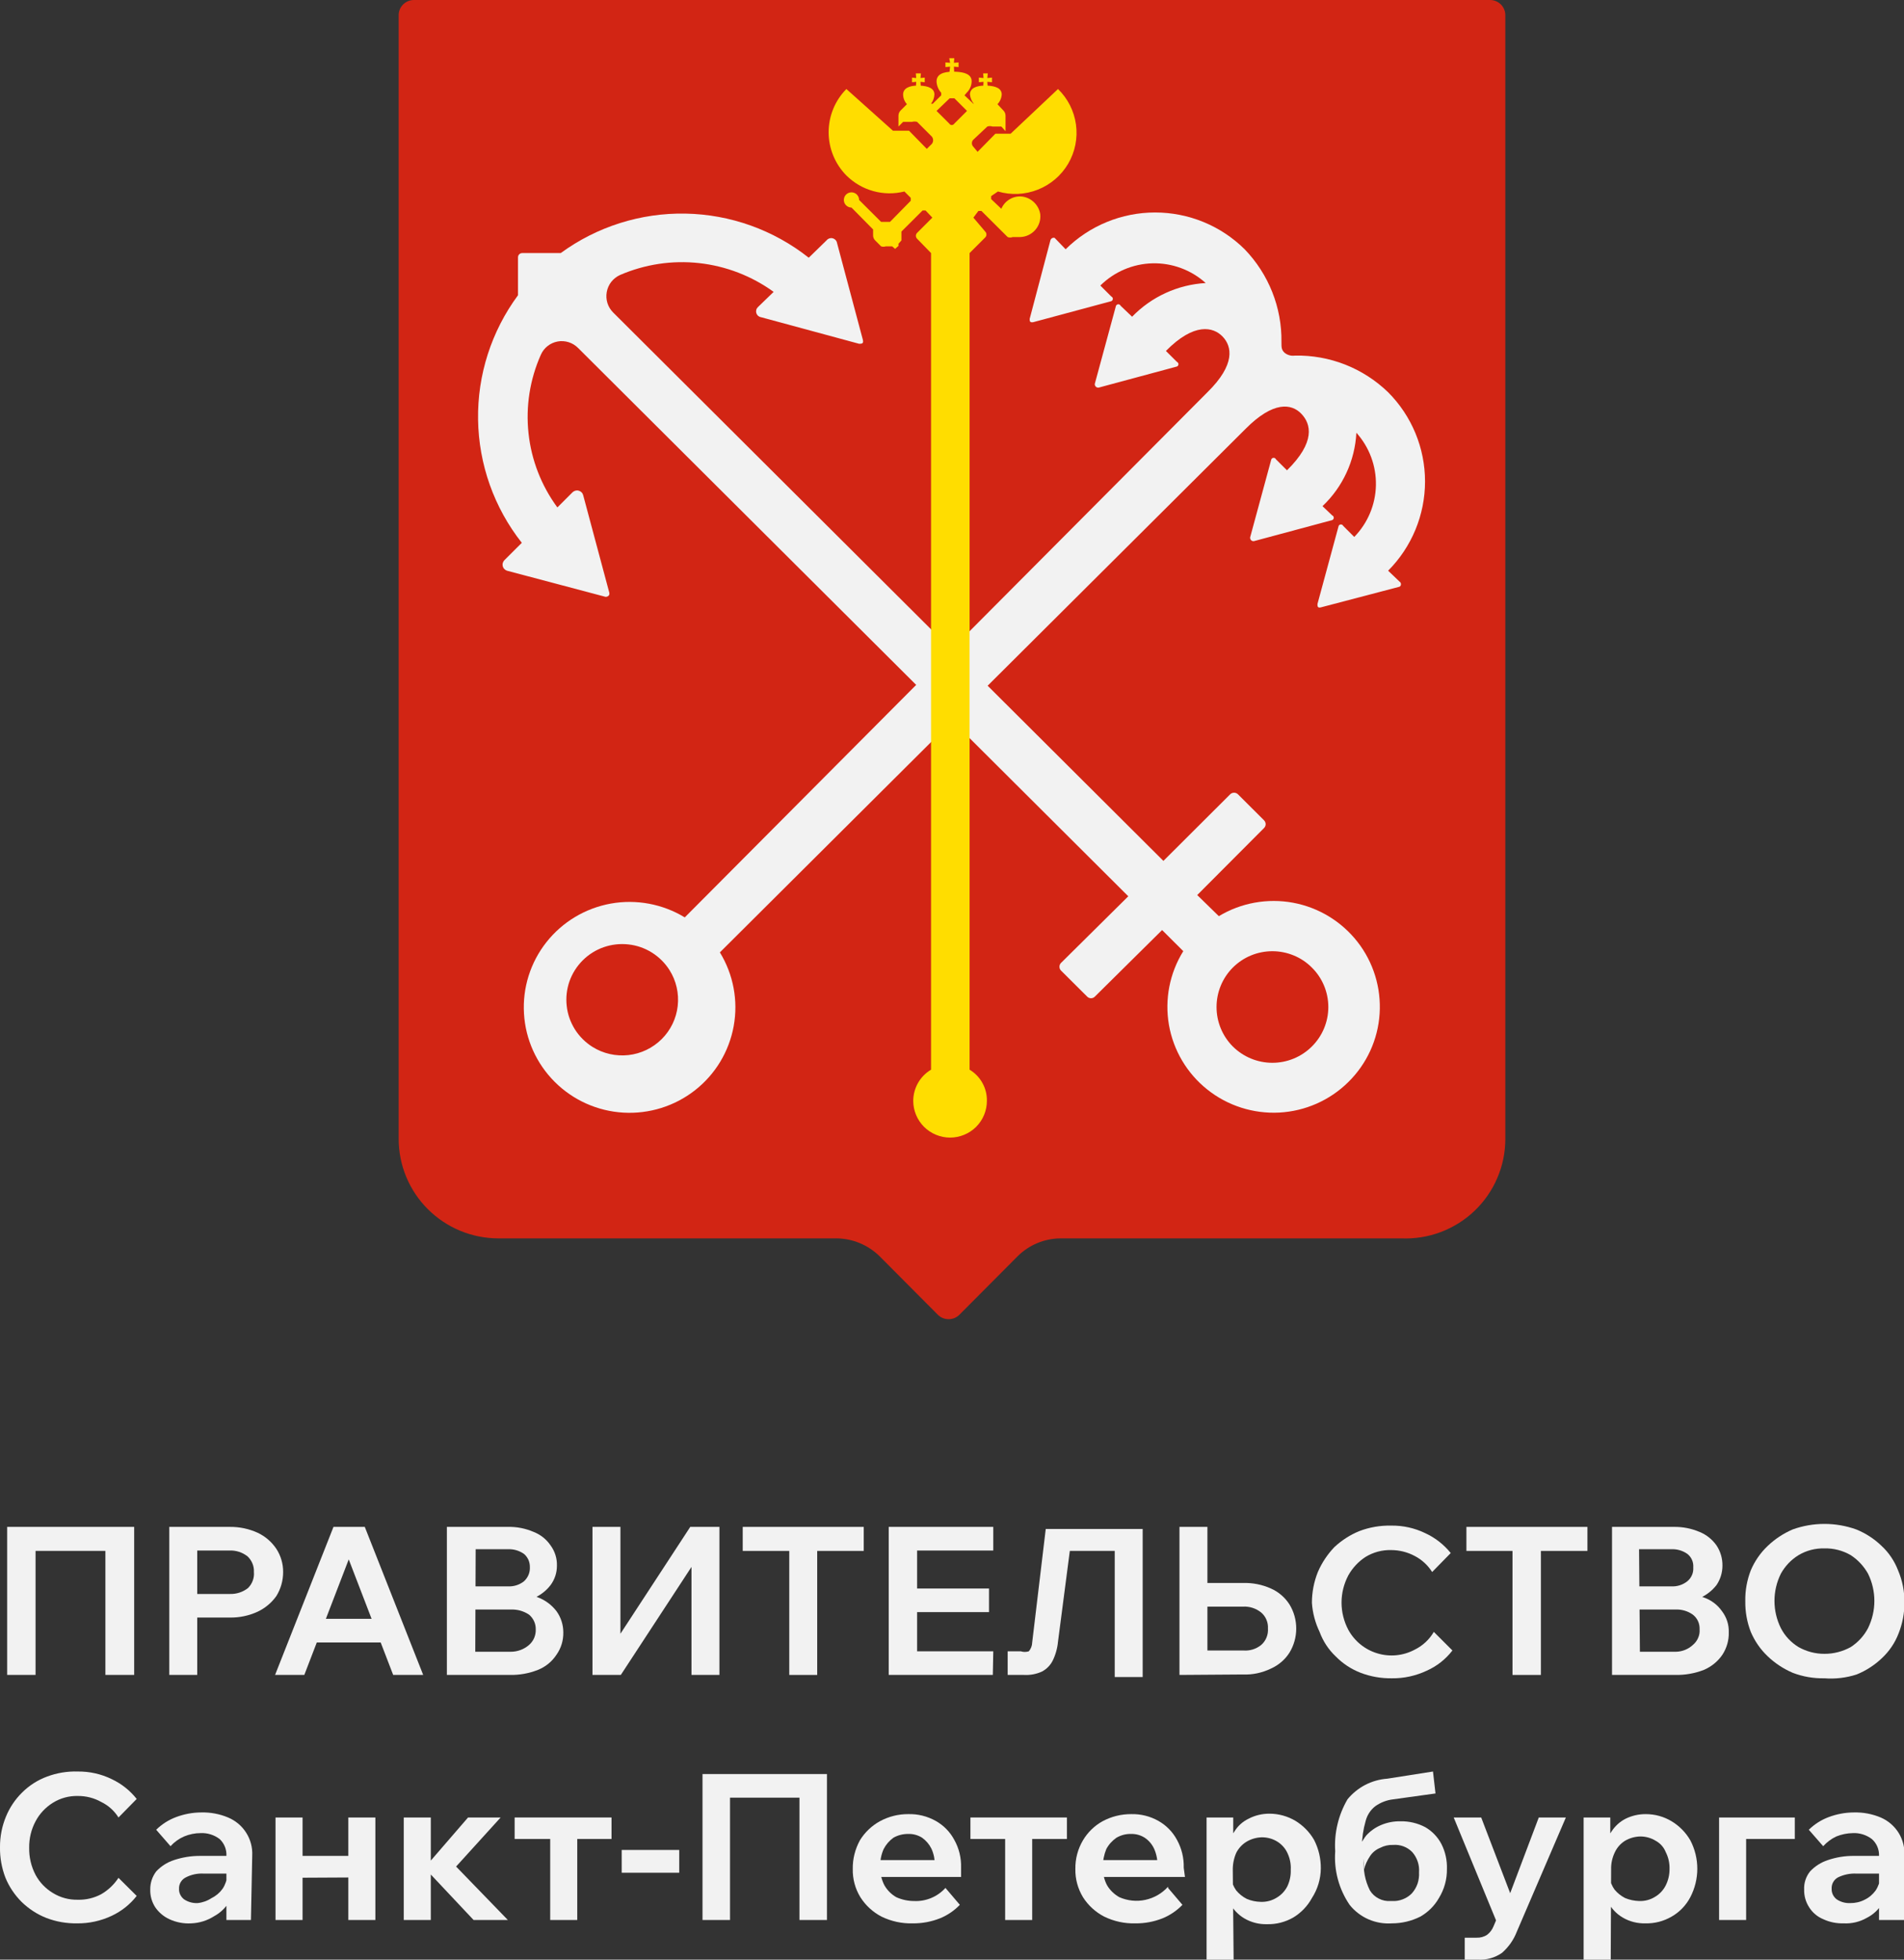 <svg width="34" height="35" viewBox="0 0 34 35" fill="none" xmlns="http://www.w3.org/2000/svg">
<rect x="0" y="0" width="34" height="35" fill="#333333" stroke="none"/>
<g clip-path="url(#clip0_216_481)">
<path d="M26.609 0H7.391C7.319 0 7.25 0.029 7.199 0.079C7.148 0.13 7.119 0.199 7.119 0.271V20.34C7.119 20.812 7.307 21.264 7.641 21.597C7.976 21.931 8.429 22.118 8.902 22.118H14.948C15.231 22.123 15.502 22.237 15.704 22.434L16.747 23.482C16.772 23.507 16.802 23.527 16.835 23.541C16.868 23.554 16.904 23.561 16.939 23.561C16.975 23.561 17.011 23.554 17.044 23.541C17.077 23.527 17.107 23.507 17.132 23.482L18.175 22.434C18.377 22.235 18.647 22.122 18.931 22.118H25.022C25.262 22.128 25.503 22.09 25.728 22.005C25.953 21.92 26.159 21.791 26.332 21.625C26.506 21.459 26.644 21.259 26.738 21.038C26.833 20.817 26.881 20.58 26.881 20.34V0.271C26.881 0.199 26.852 0.13 26.801 0.079C26.75 0.029 26.681 0 26.609 0Z" fill="#D22514"/>
<path d="M18.757 4.294L18.387 5.695C18.387 5.733 18.387 5.763 18.447 5.755L19.845 5.379C19.853 5.375 19.86 5.369 19.865 5.362C19.87 5.355 19.872 5.346 19.872 5.337C19.872 5.328 19.87 5.32 19.865 5.313C19.86 5.305 19.853 5.299 19.845 5.296L19.649 5.1C19.897 4.854 20.23 4.712 20.581 4.703C20.931 4.695 21.271 4.821 21.53 5.055C21.032 5.084 20.562 5.299 20.216 5.657L20.012 5.462C20.008 5.454 20.002 5.447 19.995 5.442C19.987 5.437 19.979 5.434 19.97 5.434C19.961 5.434 19.953 5.437 19.945 5.442C19.938 5.447 19.932 5.454 19.928 5.462L19.55 6.855C19.549 6.864 19.55 6.874 19.553 6.883C19.556 6.891 19.561 6.899 19.568 6.906C19.574 6.913 19.582 6.917 19.591 6.92C19.6 6.923 19.609 6.924 19.619 6.923L21.017 6.546C21.025 6.543 21.032 6.537 21.036 6.53C21.041 6.522 21.044 6.514 21.044 6.505C21.044 6.496 21.041 6.488 21.036 6.48C21.032 6.473 21.025 6.467 21.017 6.464L20.82 6.268C21.326 5.755 21.667 5.838 21.833 6.012C21.999 6.185 22.067 6.509 21.561 7.006L12.228 16.385C11.833 16.145 11.364 16.057 10.909 16.138C10.453 16.22 10.044 16.465 9.758 16.827C9.472 17.189 9.329 17.643 9.357 18.104C9.384 18.564 9.58 18.998 9.907 19.324C10.234 19.65 10.669 19.845 11.131 19.872C11.592 19.899 12.048 19.757 12.411 19.472C12.775 19.187 13.02 18.779 13.102 18.325C13.184 17.871 13.096 17.404 12.855 17.01L22.241 7.661C22.74 7.157 23.065 7.209 23.238 7.39C23.412 7.571 23.495 7.895 22.982 8.4L22.785 8.204C22.782 8.196 22.776 8.189 22.768 8.184C22.761 8.179 22.752 8.177 22.744 8.177C22.735 8.177 22.726 8.179 22.719 8.184C22.711 8.189 22.705 8.196 22.702 8.204L22.324 9.597C22.323 9.607 22.324 9.616 22.327 9.625C22.33 9.634 22.335 9.642 22.341 9.648C22.348 9.655 22.356 9.66 22.365 9.663C22.373 9.666 22.383 9.666 22.392 9.665L23.79 9.289C23.798 9.285 23.805 9.279 23.81 9.272C23.815 9.265 23.817 9.256 23.817 9.247C23.817 9.238 23.815 9.23 23.81 9.222C23.805 9.215 23.798 9.209 23.79 9.206L23.616 9.04C23.979 8.697 24.195 8.227 24.221 7.729C24.452 7.986 24.577 8.322 24.57 8.667C24.563 9.012 24.425 9.342 24.183 9.59L23.987 9.394C23.983 9.386 23.977 9.379 23.97 9.374C23.962 9.369 23.954 9.367 23.945 9.367C23.936 9.367 23.928 9.369 23.92 9.374C23.913 9.379 23.907 9.386 23.904 9.394L23.526 10.788C23.526 10.825 23.526 10.863 23.586 10.848L24.992 10.479C25 10.474 25.006 10.467 25.011 10.46C25.015 10.452 25.017 10.443 25.017 10.434C25.017 10.425 25.015 10.416 25.011 10.408C25.006 10.4 25 10.393 24.992 10.388L24.788 10.193C25.21 9.769 25.447 9.196 25.447 8.599C25.447 8.002 25.21 7.429 24.788 7.006C24.568 6.793 24.308 6.625 24.022 6.512C23.737 6.4 23.432 6.345 23.125 6.351C23.092 6.356 23.057 6.354 23.025 6.345C22.992 6.336 22.962 6.32 22.936 6.298C22.883 6.245 22.883 6.207 22.883 6.109C22.892 5.492 22.655 4.897 22.226 4.452C21.801 4.031 21.226 3.795 20.627 3.795C20.029 3.795 19.454 4.031 19.029 4.452L18.833 4.249C18.825 4.246 18.816 4.246 18.808 4.247C18.8 4.248 18.792 4.251 18.785 4.255C18.778 4.259 18.772 4.265 18.767 4.272C18.762 4.278 18.759 4.286 18.757 4.294ZM11.956 17.327C12.076 17.517 12.127 17.743 12.102 17.967C12.077 18.191 11.976 18.4 11.816 18.559C11.656 18.718 11.447 18.819 11.223 18.844C10.998 18.869 10.771 18.818 10.58 18.698C10.453 18.618 10.346 18.511 10.266 18.385C10.187 18.258 10.136 18.116 10.12 17.967C10.103 17.819 10.12 17.668 10.169 17.527C10.219 17.386 10.3 17.258 10.405 17.153C10.511 17.047 10.64 16.966 10.781 16.917C10.923 16.868 11.074 16.851 11.223 16.868C11.371 16.884 11.515 16.934 11.642 17.014C11.768 17.093 11.876 17.2 11.956 17.327Z" fill="#F2F2F2"/>
<path d="M14.759 4.294L14.442 4.603C13.815 4.107 13.042 3.83 12.242 3.815C11.441 3.8 10.659 4.048 10.013 4.52H9.326C9.306 4.52 9.286 4.528 9.272 4.542C9.258 4.556 9.25 4.575 9.25 4.595V5.273C8.775 5.917 8.524 6.697 8.537 7.496C8.549 8.294 8.823 9.067 9.318 9.695L9.008 10.004C8.994 10.018 8.984 10.035 8.979 10.054C8.973 10.072 8.973 10.092 8.977 10.111C8.982 10.13 8.991 10.148 9.005 10.162C9.018 10.176 9.035 10.187 9.053 10.193L10.814 10.66C10.814 10.66 10.89 10.66 10.882 10.592L10.414 8.844C10.409 8.825 10.399 8.807 10.385 8.793C10.371 8.779 10.354 8.769 10.335 8.764C10.315 8.758 10.295 8.758 10.276 8.763C10.257 8.768 10.239 8.778 10.225 8.791L9.953 9.063C9.667 8.674 9.489 8.217 9.438 7.739C9.386 7.26 9.462 6.776 9.658 6.336C9.685 6.275 9.726 6.221 9.779 6.18C9.831 6.139 9.893 6.111 9.959 6.099C10.024 6.087 10.092 6.092 10.155 6.112C10.219 6.132 10.276 6.168 10.323 6.215L20.148 16.008L18.946 17.199C18.928 17.217 18.919 17.241 18.919 17.267C18.919 17.292 18.928 17.316 18.946 17.334L19.415 17.801C19.433 17.819 19.457 17.829 19.483 17.829C19.508 17.829 19.532 17.819 19.55 17.801L20.752 16.611L21.13 16.988C20.886 17.381 20.795 17.85 20.874 18.306C20.954 18.762 21.198 19.173 21.561 19.461C21.924 19.75 22.381 19.895 22.844 19.871C23.308 19.846 23.746 19.653 24.076 19.327C24.407 19.002 24.606 18.568 24.636 18.106C24.666 17.644 24.526 17.187 24.241 16.822C23.956 16.457 23.547 16.208 23.09 16.123C22.634 16.039 22.162 16.124 21.765 16.363L21.379 15.986L22.573 14.788C22.591 14.77 22.601 14.745 22.601 14.72C22.601 14.695 22.591 14.671 22.573 14.652L22.105 14.185C22.087 14.168 22.062 14.158 22.037 14.158C22.012 14.158 21.987 14.168 21.969 14.185L20.775 15.376L10.95 5.582C10.903 5.535 10.867 5.477 10.847 5.413C10.827 5.349 10.823 5.281 10.835 5.215C10.847 5.15 10.874 5.087 10.915 5.035C10.957 4.982 11.01 4.94 11.071 4.912C11.515 4.72 12.002 4.646 12.483 4.699C12.964 4.752 13.423 4.929 13.815 5.213L13.535 5.484C13.521 5.498 13.51 5.515 13.505 5.533C13.5 5.552 13.5 5.572 13.506 5.591C13.511 5.61 13.522 5.627 13.536 5.64C13.551 5.653 13.569 5.662 13.588 5.665L15.341 6.14C15.386 6.14 15.424 6.14 15.409 6.072L14.941 4.317C14.933 4.3 14.922 4.285 14.907 4.274C14.892 4.263 14.875 4.256 14.856 4.253C14.838 4.251 14.819 4.254 14.802 4.261C14.785 4.268 14.77 4.279 14.759 4.294ZM23.427 17.282C23.615 17.468 23.72 17.722 23.72 17.986C23.72 18.25 23.615 18.503 23.427 18.69C23.24 18.877 22.986 18.982 22.721 18.982C22.456 18.982 22.202 18.877 22.014 18.69C21.828 18.503 21.724 18.25 21.724 17.986C21.724 17.722 21.828 17.469 22.014 17.282C22.107 17.189 22.217 17.115 22.338 17.065C22.459 17.015 22.59 16.989 22.721 16.989C22.852 16.989 22.982 17.015 23.103 17.065C23.225 17.115 23.335 17.189 23.427 17.282Z" fill="#F2F2F2"/>
<path d="M17.82 3.42C18.055 3.489 18.306 3.477 18.533 3.387C18.761 3.297 18.951 3.134 19.075 2.923C19.198 2.713 19.247 2.467 19.214 2.225C19.181 1.984 19.068 1.76 18.893 1.59L18.047 2.388H17.775L17.457 2.712L17.382 2.622C17.373 2.613 17.366 2.603 17.362 2.592C17.357 2.581 17.355 2.57 17.355 2.558C17.355 2.546 17.357 2.534 17.362 2.523C17.366 2.512 17.373 2.502 17.382 2.494L17.631 2.26C17.66 2.25 17.692 2.25 17.722 2.26H17.881L17.956 2.343V2.064C17.955 2.03 17.942 1.998 17.918 1.974L17.812 1.861C17.857 1.814 17.884 1.752 17.888 1.688C17.888 1.575 17.775 1.537 17.631 1.529H17.586C17.435 1.529 17.321 1.575 17.321 1.688C17.327 1.748 17.351 1.806 17.389 1.853H17.382L17.223 1.703L17.261 1.657C17.317 1.604 17.349 1.531 17.351 1.454C17.351 1.326 17.223 1.288 17.064 1.281H17.011C16.845 1.281 16.724 1.326 16.724 1.454C16.727 1.529 16.757 1.601 16.807 1.657V1.703L16.656 1.853H16.626C16.662 1.805 16.683 1.748 16.686 1.688C16.686 1.575 16.573 1.537 16.43 1.529H16.384C16.241 1.529 16.127 1.575 16.127 1.688C16.128 1.752 16.152 1.813 16.195 1.861L16.082 1.974C16.058 1.998 16.045 2.03 16.044 2.064V2.26L16.127 2.177H16.286C16.316 2.168 16.347 2.168 16.377 2.177L16.641 2.441C16.655 2.459 16.663 2.482 16.663 2.505C16.663 2.528 16.655 2.551 16.641 2.569L16.55 2.659L16.233 2.335H15.946L15.114 1.59C14.911 1.795 14.797 2.073 14.797 2.362C14.797 2.651 14.911 2.928 15.114 3.134C15.248 3.267 15.413 3.363 15.594 3.413C15.776 3.464 15.967 3.466 16.15 3.42L16.263 3.533V3.586L15.893 3.963H15.734L15.341 3.571C15.341 3.544 15.333 3.518 15.318 3.496C15.303 3.473 15.282 3.456 15.257 3.446C15.232 3.435 15.205 3.433 15.179 3.438C15.152 3.443 15.128 3.456 15.109 3.475C15.09 3.494 15.077 3.518 15.072 3.544C15.066 3.571 15.069 3.598 15.079 3.623C15.09 3.648 15.107 3.669 15.13 3.684C15.152 3.699 15.178 3.707 15.205 3.707L15.591 4.098V4.204C15.591 4.238 15.604 4.27 15.628 4.294L15.734 4.4C15.761 4.409 15.79 4.409 15.817 4.4H15.931L15.984 4.445L16.044 4.392C16.044 4.392 16.044 4.392 16.044 4.354L16.097 4.294V4.136L16.475 3.759H16.528L16.649 3.887L16.377 4.159C16.363 4.173 16.355 4.192 16.355 4.211C16.355 4.231 16.363 4.25 16.377 4.264L16.626 4.52V19.105C16.529 19.162 16.449 19.244 16.393 19.342C16.338 19.439 16.308 19.55 16.308 19.662C16.308 19.836 16.378 20.003 16.501 20.126C16.624 20.248 16.792 20.318 16.966 20.318C17.14 20.318 17.308 20.248 17.431 20.126C17.554 20.003 17.623 19.836 17.623 19.662C17.625 19.55 17.598 19.44 17.543 19.342C17.489 19.244 17.41 19.163 17.314 19.105V4.52L17.593 4.241C17.607 4.227 17.615 4.208 17.615 4.189C17.615 4.169 17.607 4.15 17.593 4.136L17.382 3.887L17.472 3.767H17.525L17.994 4.234C18.023 4.245 18.055 4.245 18.084 4.234H18.213C18.264 4.233 18.315 4.222 18.362 4.2C18.408 4.179 18.45 4.148 18.484 4.11C18.518 4.072 18.544 4.027 18.56 3.978C18.576 3.929 18.581 3.878 18.576 3.827C18.564 3.747 18.526 3.674 18.469 3.617C18.412 3.56 18.338 3.523 18.258 3.511C18.18 3.501 18.101 3.517 18.033 3.557C17.965 3.596 17.911 3.657 17.881 3.729L17.699 3.556V3.503L17.82 3.42ZM16.959 1.755H17.042L17.268 1.981L17.042 2.207C17.037 2.215 17.03 2.222 17.022 2.226C17.014 2.231 17.005 2.233 16.996 2.233C16.987 2.233 16.978 2.231 16.97 2.226C16.962 2.222 16.956 2.215 16.951 2.207L16.724 1.981L16.959 1.755Z" fill="#FFDD00"/>
<path d="M17.117 1.115L17.034 1.122L17.041 1.04H16.951L16.966 1.122L16.883 1.115V1.198L16.966 1.19L16.951 1.326H17.041L17.034 1.19L17.117 1.198V1.115Z" fill="#FFDD00"/>
<path d="M17.714 1.386L17.631 1.394L17.639 1.311H17.556L17.563 1.394L17.48 1.386V1.469L17.563 1.461L17.556 1.59H17.639L17.631 1.461L17.714 1.469V1.386Z" fill="#FFDD00"/>
<path d="M16.513 1.386L16.437 1.394L16.445 1.311H16.354L16.361 1.394L16.286 1.386V1.469L16.361 1.461L16.354 1.59H16.445L16.437 1.461L16.513 1.469V1.386Z" fill="#FFDD00"/>
<path d="M0.128 29.915V27.271H2.396V29.915H1.882V27.391L2.131 27.7H0.363L0.635 27.391V29.915H0.128Z" fill="#F2F2F2"/>
<path d="M3.522 29.915H3.023V27.271H4.104C4.276 27.269 4.446 27.305 4.602 27.376C4.737 27.44 4.852 27.539 4.935 27.663C5.015 27.786 5.057 27.93 5.056 28.077C5.056 28.229 5.015 28.377 4.935 28.506C4.85 28.626 4.735 28.722 4.602 28.785C4.446 28.857 4.276 28.893 4.104 28.89H3.491V28.469H4.104C4.221 28.473 4.336 28.436 4.429 28.363C4.466 28.326 4.495 28.281 4.513 28.232C4.532 28.182 4.539 28.129 4.534 28.077C4.537 28.025 4.528 27.973 4.508 27.925C4.489 27.877 4.459 27.834 4.421 27.798C4.329 27.725 4.214 27.688 4.096 27.693H3.522V29.915Z" fill="#F2F2F2"/>
<path d="M7.557 29.915H7.021L6.152 27.655H6.303L5.434 29.915H4.912L5.955 27.271H6.514L7.557 29.915ZM7.013 29.335H5.441V28.913H7.013V29.335Z" fill="#F2F2F2"/>
<path d="M7.98 29.915V27.271H9.069C9.227 27.267 9.384 27.298 9.53 27.361C9.653 27.409 9.758 27.493 9.832 27.602C9.909 27.707 9.949 27.834 9.945 27.964C9.946 28.088 9.906 28.21 9.832 28.31C9.753 28.413 9.649 28.493 9.53 28.544C9.383 28.601 9.226 28.629 9.069 28.627H8.509V28.439H9.107C9.277 28.435 9.447 28.466 9.605 28.529C9.737 28.579 9.852 28.665 9.938 28.777C10.017 28.887 10.059 29.019 10.059 29.154C10.062 29.297 10.02 29.437 9.938 29.553C9.858 29.676 9.742 29.771 9.605 29.825C9.447 29.888 9.277 29.918 9.107 29.915H7.98ZM8.487 29.501H9.122C9.241 29.501 9.357 29.458 9.447 29.38C9.486 29.346 9.518 29.303 9.539 29.254C9.559 29.206 9.569 29.154 9.567 29.101C9.568 29.051 9.558 29.002 9.537 28.956C9.516 28.91 9.485 28.87 9.447 28.838C9.351 28.774 9.237 28.742 9.122 28.747H8.449V28.333H9.069C9.172 28.339 9.275 28.307 9.356 28.243C9.391 28.212 9.418 28.173 9.437 28.13C9.455 28.087 9.464 28.041 9.462 27.994C9.463 27.948 9.455 27.903 9.437 27.861C9.418 27.82 9.391 27.782 9.356 27.753C9.272 27.694 9.171 27.665 9.069 27.67H8.494L8.487 29.501Z" fill="#F2F2F2"/>
<path d="M10.58 29.915V27.271H11.079V29.689H10.746L12.326 27.271H12.847V29.915H12.348V27.489H12.673L11.086 29.915H10.58Z" fill="#F2F2F2"/>
<path d="M15.424 27.7H13.263V27.271H15.424V27.7ZM14.593 29.915H14.094V27.655H14.593V29.915Z" fill="#F2F2F2"/>
<path d="M17.729 29.915H15.87V27.271H17.737V27.693H16.377V29.493H17.737L17.729 29.915ZM17.661 28.793H16.331V28.371H17.661V28.793Z" fill="#F2F2F2"/>
<path d="M17.994 29.915V29.493H18.228C18.275 29.508 18.325 29.508 18.372 29.493C18.409 29.449 18.431 29.393 18.432 29.335L18.674 27.308H20.405V29.953H19.906V27.346L20.163 27.7H18.787L19.15 27.346L18.893 29.32C18.882 29.44 18.849 29.558 18.795 29.666C18.752 29.747 18.687 29.812 18.606 29.855C18.507 29.9 18.398 29.921 18.289 29.915H17.994Z" fill="#F2F2F2"/>
<path d="M21.062 29.915V27.271H21.561V29.531L21.523 29.478H22.196C22.313 29.489 22.429 29.454 22.521 29.38C22.562 29.344 22.595 29.299 22.616 29.247C22.637 29.197 22.646 29.141 22.642 29.086C22.645 29.032 22.636 28.979 22.615 28.929C22.594 28.879 22.562 28.835 22.521 28.8C22.429 28.726 22.313 28.688 22.196 28.695H21.304V28.273H22.196C22.367 28.267 22.538 28.301 22.694 28.371C22.831 28.431 22.947 28.531 23.027 28.657C23.106 28.786 23.147 28.935 23.147 29.086C23.147 29.238 23.106 29.386 23.027 29.516C22.947 29.642 22.831 29.741 22.694 29.802C22.539 29.877 22.368 29.914 22.196 29.907L21.062 29.915Z" fill="#F2F2F2"/>
<path d="M25.604 29.146L25.936 29.478C25.816 29.635 25.657 29.76 25.476 29.84C25.282 29.931 25.07 29.978 24.856 29.975C24.665 29.978 24.475 29.945 24.297 29.877C24.129 29.812 23.977 29.712 23.851 29.583C23.723 29.462 23.625 29.312 23.564 29.146C23.486 28.983 23.439 28.807 23.427 28.627C23.427 28.438 23.463 28.252 23.533 28.077C23.604 27.912 23.704 27.762 23.828 27.632C23.958 27.511 24.109 27.413 24.274 27.346C24.455 27.277 24.647 27.244 24.841 27.248C25.053 27.245 25.262 27.291 25.453 27.384C25.629 27.465 25.784 27.587 25.906 27.738L25.574 28.077C25.498 27.956 25.391 27.857 25.264 27.791C25.134 27.721 24.988 27.685 24.841 27.685C24.681 27.681 24.524 27.723 24.387 27.806C24.258 27.889 24.152 28.003 24.077 28.137C23.998 28.287 23.956 28.454 23.956 28.623C23.956 28.792 23.998 28.959 24.077 29.109C24.188 29.312 24.375 29.464 24.597 29.53C24.82 29.597 25.059 29.573 25.264 29.463C25.406 29.393 25.524 29.283 25.604 29.146Z" fill="#F2F2F2"/>
<path d="M28.347 27.7H26.186V27.271H28.347V27.7ZM27.516 29.915H27.009V27.655H27.516V29.915Z" fill="#F2F2F2"/>
<path d="M28.786 29.915V27.271H29.889C30.047 27.268 30.204 27.299 30.35 27.361C30.472 27.411 30.577 27.495 30.652 27.602C30.723 27.709 30.76 27.835 30.758 27.964C30.758 28.087 30.721 28.208 30.652 28.31C30.572 28.412 30.468 28.492 30.35 28.544C30.203 28.6 30.047 28.628 29.889 28.627H29.322V28.438H29.919C30.09 28.435 30.259 28.466 30.418 28.529C30.553 28.574 30.669 28.661 30.75 28.777C30.833 28.886 30.875 29.018 30.871 29.154C30.875 29.295 30.835 29.434 30.758 29.553C30.676 29.674 30.56 29.768 30.426 29.825C30.264 29.888 30.092 29.918 29.919 29.915H28.786ZM29.284 29.501H29.927C30.039 29.499 30.147 29.456 30.229 29.38C30.27 29.346 30.302 29.304 30.323 29.255C30.345 29.207 30.354 29.154 30.35 29.101C30.352 29.051 30.343 29.001 30.322 28.955C30.301 28.909 30.269 28.869 30.229 28.838C30.137 28.772 30.025 28.741 29.912 28.747H29.232V28.333H29.844C29.947 28.339 30.049 28.307 30.131 28.242C30.167 28.212 30.196 28.174 30.214 28.131C30.233 28.088 30.24 28.041 30.237 27.994C30.24 27.948 30.233 27.902 30.214 27.86C30.196 27.818 30.167 27.781 30.131 27.753C30.047 27.694 29.946 27.665 29.844 27.67H29.269L29.284 29.501Z" fill="#F2F2F2"/>
<path d="M32.579 29.975C32.386 29.979 32.193 29.946 32.013 29.877C31.848 29.806 31.697 29.707 31.567 29.583C31.437 29.46 31.334 29.311 31.264 29.146C31.196 28.971 31.163 28.785 31.166 28.597C31.162 28.409 31.196 28.222 31.264 28.047C31.334 27.882 31.437 27.733 31.567 27.61C31.697 27.486 31.848 27.387 32.013 27.316C32.379 27.185 32.779 27.185 33.146 27.316C33.315 27.384 33.469 27.484 33.599 27.61C33.73 27.731 33.83 27.881 33.894 28.047C33.972 28.23 34.011 28.428 34.008 28.627C34.008 28.815 33.972 29.002 33.902 29.177C33.838 29.343 33.737 29.492 33.607 29.614C33.476 29.739 33.322 29.839 33.154 29.907C32.968 29.967 32.773 29.99 32.579 29.975ZM32.579 29.538C32.743 29.539 32.904 29.497 33.048 29.418C33.179 29.333 33.286 29.217 33.358 29.079C33.432 28.927 33.471 28.761 33.471 28.593C33.471 28.424 33.432 28.258 33.358 28.107C33.283 27.973 33.177 27.859 33.048 27.775C32.906 27.693 32.744 27.651 32.579 27.655C32.417 27.651 32.257 27.692 32.118 27.775C31.985 27.856 31.876 27.971 31.801 28.107C31.726 28.258 31.687 28.424 31.687 28.593C31.687 28.761 31.726 28.927 31.801 29.079C31.873 29.219 31.983 29.336 32.118 29.418C32.259 29.497 32.418 29.539 32.579 29.538Z" fill="#F2F2F2"/>
<path d="M2.116 33.539L2.441 33.862C2.322 34.014 2.17 34.135 1.995 34.217C1.802 34.308 1.59 34.355 1.375 34.352C1.187 34.355 1 34.322 0.824 34.254C0.66 34.189 0.511 34.091 0.385 33.968C0.262 33.845 0.164 33.699 0.098 33.539C0.03 33.363 -0.003 33.177 -3.18488e-05 32.989C-0.001 32.803 0.035 32.618 0.106 32.446C0.172 32.285 0.269 32.139 0.393 32.017C0.519 31.891 0.671 31.793 0.839 31.731C1.015 31.665 1.202 31.634 1.391 31.64C1.6 31.638 1.807 31.684 1.995 31.776C2.169 31.858 2.322 31.979 2.441 32.13L2.116 32.461C2.041 32.341 1.934 32.245 1.806 32.183C1.679 32.112 1.536 32.076 1.391 32.077C1.233 32.073 1.078 32.115 0.945 32.198C0.814 32.279 0.707 32.393 0.635 32.529C0.557 32.675 0.518 32.839 0.521 33.004C0.518 33.171 0.557 33.337 0.635 33.486C0.707 33.62 0.814 33.731 0.945 33.81C1.078 33.892 1.233 33.934 1.391 33.93C1.535 33.934 1.678 33.9 1.806 33.832C1.931 33.76 2.037 33.659 2.116 33.539Z" fill="#F2F2F2"/>
<path d="M3.416 34.352C3.281 34.36 3.145 34.334 3.023 34.277C2.922 34.23 2.836 34.157 2.773 34.066C2.712 33.972 2.68 33.862 2.683 33.749C2.681 33.633 2.718 33.519 2.789 33.425C2.875 33.332 2.985 33.262 3.106 33.222C3.257 33.172 3.415 33.146 3.575 33.147H4.043V33.463H3.635C3.525 33.457 3.415 33.481 3.318 33.531C3.28 33.55 3.249 33.579 3.227 33.615C3.206 33.651 3.195 33.693 3.197 33.734C3.195 33.771 3.203 33.807 3.219 33.84C3.235 33.872 3.258 33.901 3.287 33.923C3.359 33.971 3.443 33.994 3.529 33.99C3.618 33.981 3.704 33.95 3.779 33.9C3.857 33.862 3.924 33.805 3.975 33.734C4.023 33.662 4.051 33.579 4.058 33.493L4.194 33.561C4.199 33.701 4.165 33.839 4.096 33.96C4.031 34.072 3.937 34.163 3.824 34.224C3.702 34.302 3.561 34.346 3.416 34.352ZM4.481 34.292H4.043V33.9V33.847V33.147C4.046 33.091 4.037 33.035 4.016 32.983C3.995 32.931 3.963 32.884 3.922 32.846C3.825 32.772 3.704 32.734 3.582 32.74C3.481 32.74 3.381 32.761 3.287 32.8C3.195 32.84 3.113 32.899 3.045 32.974L2.789 32.68C2.89 32.581 3.011 32.504 3.144 32.454C3.289 32.4 3.442 32.371 3.597 32.371C3.76 32.367 3.923 32.398 4.073 32.461C4.206 32.517 4.319 32.611 4.396 32.733C4.473 32.854 4.511 32.996 4.504 33.139L4.481 34.292Z" fill="#F2F2F2"/>
<path d="M4.92 34.292V32.461H5.403V34.292H4.92ZM5.146 33.538V33.147H6.507V33.531L5.146 33.538ZM6.22 34.292V32.461H6.703V34.292H6.22Z" fill="#F2F2F2"/>
<path d="M7.21 34.292V32.461H7.693V34.292H7.21ZM8.457 34.292L7.557 33.335H7.603L8.358 32.461H8.94L7.996 33.501V33.184L9.069 34.292H8.457Z" fill="#F2F2F2"/>
<path d="M9.19 32.845V32.461H10.92V32.845H9.19ZM9.825 34.292V32.627H10.308V34.292H9.825Z" fill="#F2F2F2"/>
<path d="M12.129 33.448H11.102V33.041H12.129V33.448Z" fill="#F2F2F2"/>
<path d="M12.545 34.292V31.685H14.767V34.292H14.276V31.806L14.518 32.107H12.772L13.036 31.806V34.292H12.545Z" fill="#F2F2F2"/>
<path d="M16.883 33.719L17.14 34.021C17.04 34.125 16.919 34.208 16.785 34.262C16.631 34.323 16.466 34.354 16.301 34.352C16.107 34.358 15.915 34.316 15.742 34.232C15.587 34.151 15.457 34.032 15.364 33.885C15.271 33.733 15.224 33.558 15.228 33.38C15.225 33.201 15.27 33.025 15.356 32.868C15.443 32.726 15.566 32.609 15.711 32.529C15.866 32.444 16.041 32.4 16.218 32.401C16.389 32.396 16.559 32.438 16.709 32.522C16.85 32.601 16.965 32.718 17.041 32.861C17.126 33.013 17.167 33.184 17.162 33.358H16.694V33.313C16.695 33.212 16.675 33.111 16.633 33.019C16.595 32.941 16.538 32.874 16.467 32.823C16.393 32.776 16.306 32.752 16.218 32.755C16.125 32.754 16.034 32.777 15.953 32.823C15.88 32.876 15.82 32.946 15.779 33.026C15.735 33.126 15.714 33.234 15.719 33.343C15.714 33.458 15.741 33.572 15.794 33.674C15.845 33.762 15.918 33.835 16.006 33.885C16.106 33.93 16.214 33.953 16.323 33.953C16.428 33.958 16.533 33.939 16.629 33.899C16.726 33.858 16.813 33.797 16.883 33.719ZM17.162 33.523H15.538V33.222H17.102L17.162 33.358V33.523Z" fill="#F2F2F2"/>
<path d="M17.329 32.845V32.461H19.052V32.845H17.329ZM17.949 34.292V32.627H18.432V34.292H17.949Z" fill="#F2F2F2"/>
<path d="M20.858 33.719L21.115 34.021C21.015 34.125 20.894 34.207 20.76 34.262C20.606 34.323 20.442 34.354 20.276 34.352C20.083 34.358 19.891 34.316 19.717 34.231C19.563 34.151 19.432 34.032 19.339 33.885C19.247 33.733 19.199 33.558 19.203 33.38C19.2 33.2 19.247 33.023 19.339 32.868C19.423 32.727 19.543 32.609 19.687 32.529C19.844 32.444 20.021 32.4 20.201 32.401C20.37 32.397 20.537 32.438 20.684 32.521C20.825 32.6 20.941 32.718 21.017 32.86C21.101 33.012 21.143 33.184 21.138 33.358H20.669V33.312C20.671 33.211 20.65 33.111 20.609 33.019C20.572 32.939 20.515 32.872 20.442 32.823C20.37 32.777 20.286 32.753 20.201 32.755C20.108 32.752 20.016 32.776 19.936 32.823C19.86 32.876 19.798 32.945 19.755 33.026C19.714 33.127 19.693 33.234 19.694 33.343C19.69 33.458 19.716 33.572 19.77 33.674C19.823 33.762 19.899 33.835 19.989 33.885C20.135 33.949 20.298 33.966 20.454 33.932C20.61 33.898 20.752 33.816 20.858 33.697V33.719ZM21.16 33.523H19.513V33.222H21.085L21.138 33.358L21.16 33.523Z" fill="#F2F2F2"/>
<path d="M22.029 35H21.546V32.461H22.022V33.026H21.916C21.934 32.912 21.978 32.804 22.044 32.71C22.104 32.612 22.191 32.534 22.294 32.484C22.41 32.423 22.54 32.392 22.672 32.393C22.834 32.394 22.993 32.438 23.133 32.521C23.27 32.605 23.385 32.721 23.465 32.86C23.547 33.019 23.588 33.195 23.586 33.373C23.584 33.56 23.529 33.742 23.427 33.9C23.349 34.043 23.235 34.162 23.095 34.247C22.953 34.329 22.791 34.371 22.626 34.367C22.483 34.371 22.341 34.335 22.218 34.262C22.109 34.197 22.02 34.103 21.961 33.99C21.903 33.871 21.877 33.739 21.886 33.606L21.984 33.546C21.998 33.624 22.029 33.699 22.075 33.764C22.127 33.827 22.191 33.878 22.264 33.915C22.343 33.949 22.427 33.966 22.513 33.968C22.614 33.972 22.714 33.946 22.8 33.892C22.881 33.844 22.947 33.773 22.989 33.689C23.032 33.597 23.053 33.497 23.049 33.395C23.055 33.291 23.034 33.188 22.989 33.094C22.95 33.01 22.887 32.94 22.808 32.891C22.726 32.841 22.632 32.815 22.536 32.815C22.44 32.817 22.346 32.843 22.264 32.891C22.183 32.939 22.117 33.01 22.075 33.094C22.033 33.191 22.012 33.297 22.014 33.403L22.029 35Z" fill="#F2F2F2"/>
<path d="M24.856 34.352C24.712 34.362 24.569 34.337 24.437 34.28C24.305 34.222 24.189 34.133 24.1 34.021C23.909 33.74 23.818 33.403 23.843 33.064C23.822 32.74 23.899 32.418 24.062 32.137C24.149 32.031 24.257 31.943 24.379 31.879C24.501 31.816 24.635 31.778 24.773 31.768L25.589 31.64L25.634 32.032L24.878 32.137C24.764 32.15 24.655 32.192 24.561 32.258C24.475 32.324 24.414 32.417 24.387 32.522C24.344 32.671 24.321 32.826 24.319 32.981L24.244 33.094C24.272 32.982 24.324 32.877 24.395 32.785C24.468 32.704 24.558 32.64 24.659 32.597C24.769 32.55 24.888 32.527 25.007 32.529C25.162 32.526 25.316 32.562 25.453 32.635C25.575 32.706 25.675 32.811 25.74 32.936C25.81 33.074 25.843 33.226 25.838 33.38C25.841 33.564 25.791 33.744 25.695 33.9C25.616 34.039 25.501 34.153 25.362 34.232C25.205 34.311 25.032 34.352 24.856 34.352ZM24.856 33.953C24.921 33.957 24.987 33.947 25.048 33.923C25.109 33.9 25.165 33.864 25.211 33.817C25.257 33.766 25.291 33.707 25.314 33.642C25.335 33.577 25.344 33.509 25.34 33.441C25.345 33.375 25.337 33.31 25.316 33.248C25.295 33.185 25.262 33.128 25.219 33.079C25.175 33.034 25.122 32.999 25.063 32.977C25.004 32.955 24.941 32.946 24.878 32.951C24.797 32.948 24.716 32.966 24.644 33.004C24.57 33.034 24.506 33.087 24.463 33.154C24.415 33.226 24.379 33.305 24.357 33.388V33.2C24.338 33.394 24.375 33.59 24.463 33.764C24.501 33.827 24.556 33.877 24.622 33.91C24.687 33.944 24.76 33.958 24.833 33.953H24.856Z" fill="#F2F2F2"/>
<path d="M27.478 32.461H27.962L27.085 34.503C27.029 34.648 26.938 34.777 26.821 34.879C26.695 34.967 26.543 35.009 26.39 35H26.156V34.608H26.367C26.434 34.611 26.501 34.593 26.556 34.556C26.607 34.517 26.646 34.465 26.67 34.405L26.715 34.299L25.959 32.461H26.45L27.047 34.021H26.889L27.478 32.461Z" fill="#F2F2F2"/>
<path d="M28.763 35H28.279V32.461H28.755V33.026H28.657C28.67 32.912 28.712 32.803 28.778 32.71C28.84 32.614 28.926 32.536 29.027 32.484C29.14 32.428 29.264 32.4 29.39 32.401C29.553 32.401 29.712 32.445 29.851 32.529C29.989 32.612 30.103 32.729 30.184 32.868C30.266 33.025 30.309 33.199 30.309 33.377C30.309 33.553 30.266 33.728 30.184 33.885C30.108 34.03 29.993 34.15 29.851 34.231C29.709 34.314 29.547 34.356 29.383 34.352C29.239 34.356 29.098 34.32 28.975 34.247C28.865 34.182 28.776 34.088 28.718 33.975C28.659 33.856 28.633 33.724 28.642 33.591L28.74 33.531C28.755 33.609 28.785 33.684 28.831 33.749C28.883 33.812 28.948 33.863 29.02 33.9C29.099 33.933 29.184 33.95 29.269 33.953C29.37 33.957 29.471 33.931 29.556 33.877C29.637 33.829 29.703 33.758 29.745 33.674C29.791 33.583 29.814 33.482 29.813 33.38C29.816 33.276 29.793 33.172 29.745 33.079C29.711 32.992 29.646 32.92 29.564 32.876C29.482 32.826 29.388 32.8 29.292 32.8C29.196 32.802 29.103 32.828 29.02 32.876C28.941 32.925 28.878 32.995 28.838 33.079C28.791 33.175 28.767 33.281 28.77 33.388L28.763 35Z" fill="#F2F2F2"/>
<path d="M30.698 34.292V32.461H32.05V32.845H30.811L31.181 32.552V34.292H30.698Z" fill="#F2F2F2"/>
<path d="M32.927 34.352C32.799 34.356 32.672 34.331 32.557 34.277C32.453 34.234 32.366 34.16 32.307 34.066C32.246 33.972 32.214 33.862 32.217 33.749C32.211 33.632 32.249 33.517 32.322 33.425C32.409 33.332 32.518 33.262 32.64 33.222C32.791 33.171 32.949 33.145 33.108 33.147H33.577V33.463H33.146C33.034 33.458 32.922 33.482 32.821 33.531C32.785 33.551 32.755 33.58 32.735 33.616C32.715 33.652 32.706 33.693 32.708 33.734C32.707 33.771 32.714 33.807 32.73 33.84C32.746 33.872 32.769 33.901 32.798 33.923C32.87 33.971 32.955 33.994 33.04 33.99C33.13 33.991 33.218 33.971 33.297 33.93C33.376 33.892 33.443 33.835 33.494 33.764C33.541 33.693 33.57 33.609 33.577 33.523L33.713 33.591C33.718 33.731 33.684 33.869 33.615 33.99C33.549 34.104 33.452 34.195 33.335 34.254C33.211 34.325 33.069 34.359 32.927 34.352ZM34.008 34.292H33.554V33.9V33.847V33.147C33.556 33.09 33.546 33.034 33.524 32.982C33.502 32.93 33.468 32.883 33.426 32.846C33.328 32.772 33.208 32.734 33.086 32.74C32.984 32.742 32.885 32.762 32.791 32.8C32.702 32.842 32.623 32.901 32.557 32.974L32.3 32.68C32.401 32.581 32.522 32.504 32.655 32.454C32.8 32.4 32.953 32.371 33.108 32.371C33.272 32.367 33.434 32.398 33.584 32.461C33.717 32.518 33.829 32.615 33.905 32.737C33.98 32.86 34.016 33.003 34.008 33.147V34.292Z" fill="#F2F2F2"/>
</g>
<defs>
<clipPath id="clip0_216_481">
<rect width="34" height="35" fill="white"/>
</clipPath>
</defs>
</svg>
